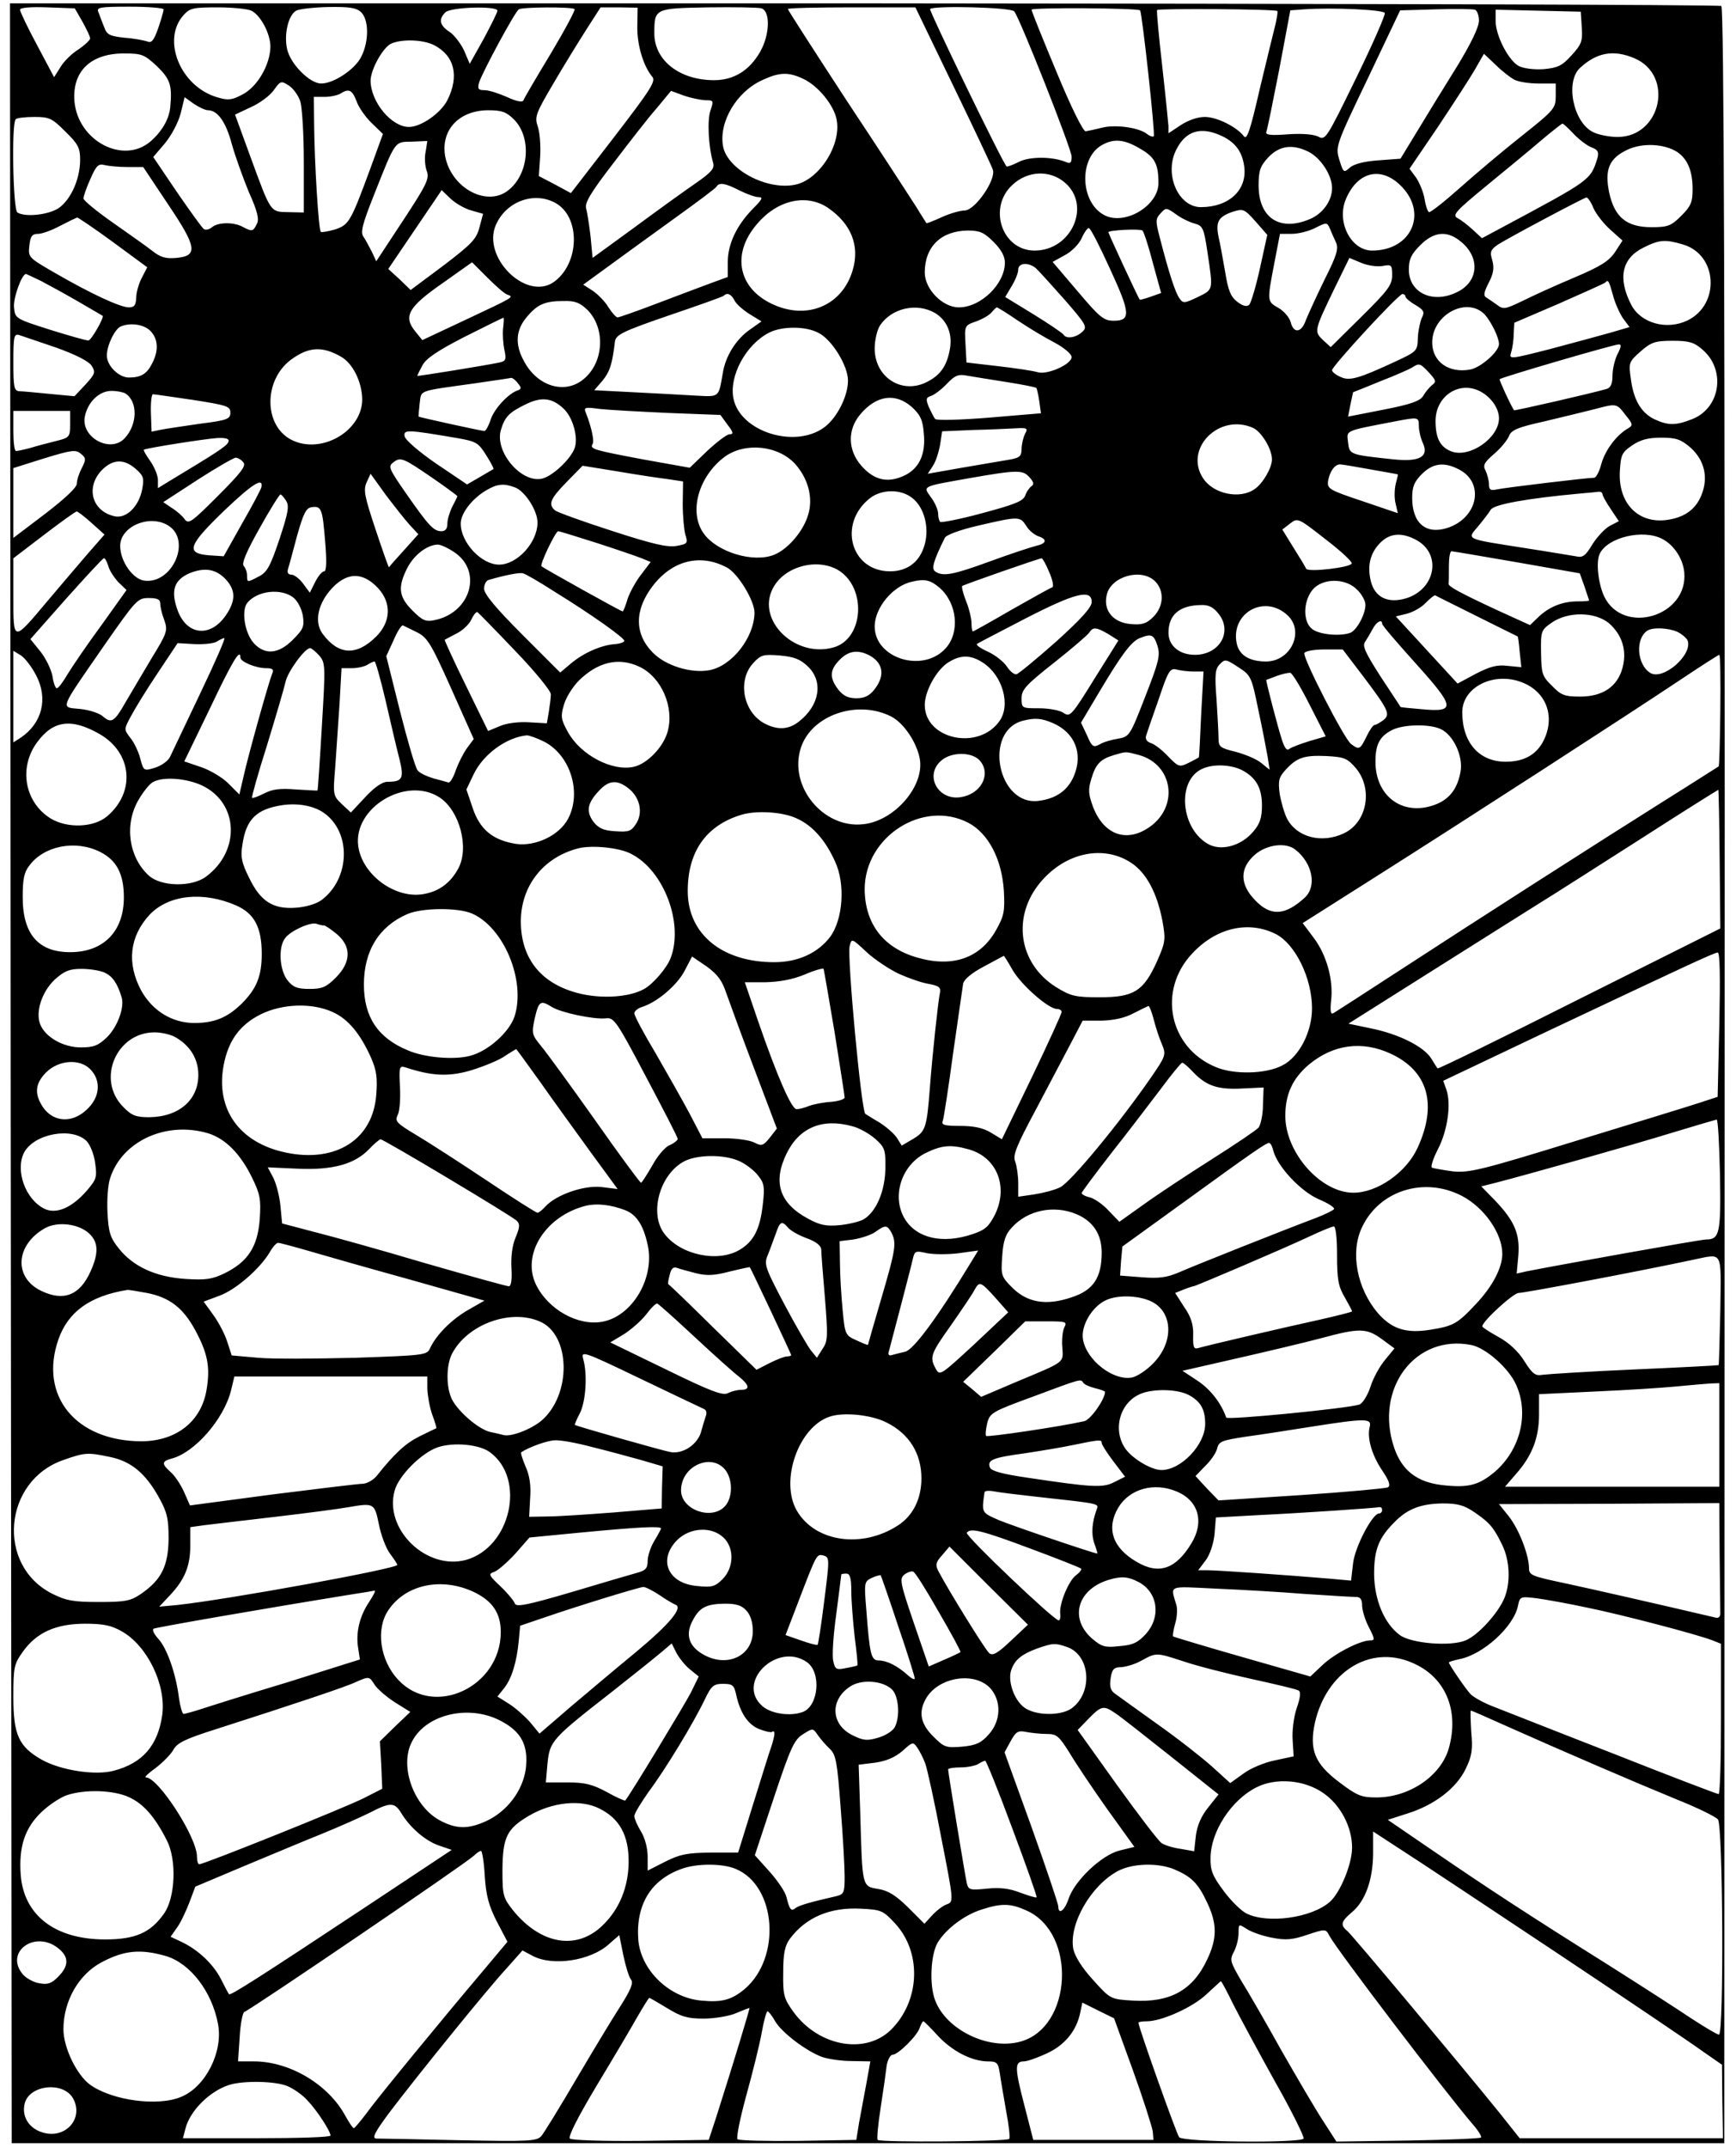 <?xml version="1.0" standalone="no"?>
<!DOCTYPE svg PUBLIC "-//W3C//DTD SVG 20010904//EN"
 "http://www.w3.org/TR/2001/REC-SVG-20010904/DTD/svg10.dtd">
<svg version="1.0" xmlns="http://www.w3.org/2000/svg"
 width="520pt" height="643pt" viewBox="0 0 520 643"
 preserveAspectRatio="xMidYMid meet">
<g transform="translate(0,643) scale(0.1,-0.1)"
fill="#000000" stroke="none">
<path d="M32 3218 l3 -3203 2565 0 2565 0 1 3195 c1 2307 -2 3197 -10 3202 -6
4 -1162 7 -2568 8 l-2558 0 2 -3202z m215 3147 c12 -22 23 -44 23 -50 0 -5
-16 -20 -35 -33 -20 -12 -44 -36 -54 -53 l-19 -30 -51 96 c-28 52 -51 100 -51
106 0 6 31 9 82 7 l82 -3 23 -40z m243 37 c0 -5 -7 -30 -16 -56 -13 -37 -20
-46 -33 -40 -9 3 -39 9 -68 11 -45 5 -53 9 -61 32 -6 14 -13 34 -17 44 -7 15
2 17 94 17 56 0 101 -4 101 -8z m263 -4 c28 -14 57 -69 57 -108 -1 -54 -39
-120 -84 -143 -32 -17 -43 -18 -76 -8 -111 33 -167 174 -99 247 18 20 30 22
102 22 45 0 90 -5 100 -10z m328 -4 c24 -22 25 -87 1 -134 -18 -37 -82 -80
-120 -80 -34 0 -92 58 -102 103 -10 45 4 102 27 115 9 5 52 10 96 11 62 1 84
-2 98 -15z m409 4 c0 -5 -19 -43 -41 -84 l-42 -75 -17 40 c-10 21 -30 47 -44
56 -29 19 -33 37 -12 58 16 16 156 20 156 5z m231 5 c4 -1 -28 -61 -71 -133
-43 -71 -80 -134 -82 -140 -2 -7 -20 -4 -48 9 -25 11 -55 21 -68 21 -20 0 -22
4 -17 23 11 33 107 211 119 219 10 7 154 8 167 1z m188 -52 c-1 -55 18 -119
45 -151 11 -13 -5 -38 -115 -181 l-129 -167 -48 26 -48 25 4 58 c2 32 -1 72
-7 90 -10 29 -7 38 46 128 31 53 76 126 99 162 l43 67 55 0 56 -1 -1 -56z
m372 54 c27 -9 25 -79 -4 -130 -32 -56 -79 -85 -138 -85 -103 0 -179 59 -179
140 0 75 1 75 161 78 78 1 150 0 160 -3z m574 -231 c62 -128 116 -242 119
-252 10 -30 -53 -121 -84 -122 -14 0 -45 -9 -69 -20 -24 -11 -45 -19 -46 -18
-1 2 -15 23 -30 48 -16 25 -108 167 -207 316 -98 150 -178 274 -178 277 0 3
86 5 191 5 l191 0 113 -234z m183 222 c18 -23 172 -413 172 -435 0 -18 -4 -22
-17 -16 -41 17 -110 17 -142 0 -18 -9 -34 -15 -36 -13 -12 11 -233 467 -229
471 11 11 244 5 252 -7z m377 3 c6 -7 46 -371 41 -377 -3 -2 -11 0 -19 6 -23
20 -95 30 -135 20 -20 -5 -43 -10 -50 -11 -7 -1 -42 68 -87 177 -41 98 -75
182 -75 187 0 7 317 5 325 -2z m411 -2 c2 -2 -1 -19 -5 -38 -5 -19 -26 -106
-47 -193 -29 -127 -39 -156 -48 -144 -21 28 -81 58 -117 58 -22 0 -50 -10 -73
-25 l-36 -24 0 22 c-1 12 -9 94 -19 182 -10 88 -17 162 -15 165 2 5 355 3 360
-3z m322 -6 c2 -6 -37 -95 -87 -197 -87 -178 -91 -185 -112 -173 -14 7 -48 10
-91 7 -51 -4 -68 -2 -65 7 3 6 20 91 39 188 l33 176 40 3 c87 6 240 -1 243
-11z m282 -23 c0 -19 -24 -69 -67 -139 -38 -61 -91 -147 -118 -192 l-50 -82
-67 -5 c-42 -3 -73 -11 -85 -22 -18 -16 -19 -15 -31 23 -12 40 -12 42 85 244
l97 204 105 3 c58 2 112 1 119 -1 6 -2 12 -16 12 -33z m308 -20 c3 -42 -1 -51
-31 -84 -28 -31 -41 -37 -83 -41 -29 -2 -59 2 -74 9 -31 16 -70 91 -70 135 l0
34 128 -3 127 -3 3 -47z m-3438 -53 c62 -32 76 -93 40 -165 -20 -39 -79 -80
-115 -80 -52 0 -114 74 -115 138 0 34 38 102 63 112 34 14 95 11 127 -5z
m-830 -63 c40 -39 46 -57 40 -122 -3 -36 -25 -74 -60 -104 -82 -69 -217 3
-227 121 -7 89 48 143 148 143 54 0 61 -3 99 -38z m4067 -41 c12 -6 44 -11 72
-11 l51 0 0 -38 c0 -36 -5 -42 -102 -119 -57 -45 -141 -116 -187 -157 -46 -41
-87 -73 -91 -71 -4 3 -10 20 -13 40 -3 19 -15 48 -25 63 l-20 27 85 125 c46
69 96 146 111 172 l27 47 35 -33 c19 -19 45 -39 57 -45z m358 65 c121 -51 81
-236 -50 -236 -25 0 -59 7 -74 15 -59 30 -83 151 -38 192 50 46 100 55 162 29z
m-2489 -62 c45 -21 92 -79 100 -122 15 -76 -53 -181 -125 -195 -84 -17 -201
45 -215 114 -14 73 40 165 119 200 50 23 77 24 121 3z m-1507 -66 c6 -17 11
-99 11 -182 l0 -152 -46 1 c-55 1 -52 -3 -114 166 l-46 126 47 22 c27 12 58
35 69 51 20 28 22 29 45 14 13 -8 28 -29 34 -46z m169 -1 c6 -18 27 -48 46
-66 l33 -32 -39 -107 c-58 -157 -63 -165 -105 -179 -21 -6 -40 -9 -42 -7 -7 6
-19 209 -20 317 l-1 87 33 0 c17 0 39 5 47 10 25 16 35 11 48 -23z m1044 3
c26 0 26 -1 16 -31 -10 -29 -6 -108 8 -156 5 -17 -4 -28 -53 -62 -32 -22 -114
-81 -183 -132 l-125 -91 -6 64 c-4 34 -10 72 -13 83 -6 16 12 47 80 135 48 63
106 138 131 166 l43 52 38 -14 c20 -7 49 -13 64 -14z m-1489 -30 c29 0 54 -36
71 -100 10 -36 33 -100 51 -144 27 -60 32 -83 24 -97 -11 -22 -14 -23 -42 -8
-27 15 -74 14 -92 -1 -8 -7 -18 -9 -24 -6 -5 3 -41 53 -81 111 l-71 105 35 41
c19 23 40 62 47 89 l12 49 28 -20 c15 -10 34 -19 42 -19z m917 -28 c53 -54 45
-163 -18 -212 -65 -51 -173 9 -189 105 -12 77 43 135 130 135 40 0 54 -5 77
-28z m-1344 -36 c38 -37 44 -49 44 -84 0 -57 -27 -118 -63 -144 -30 -21 -101
-29 -125 -14 -13 8 -18 267 -5 279 3 4 29 7 56 7 45 0 53 -4 93 -44z m4518 -7
c16 -17 40 -35 53 -40 19 -7 23 -14 18 -32 -21 -67 -19 -65 -288 -209 l-58
-31 -27 25 c-15 14 -36 30 -46 35 -17 9 -6 21 89 99 60 49 134 110 164 136 31
26 58 47 61 48 3 0 18 -14 34 -31z m-1061 -3 c45 -19 68 -48 74 -95 9 -70 -46
-121 -130 -121 -69 0 -112 102 -72 175 27 52 70 66 128 41z m-2378 -50 c-4
-17 -2 -43 3 -57 9 -23 1 -40 -70 -148 l-81 -123 -13 28 c-8 16 -19 36 -25 45
-10 13 -4 37 31 125 66 166 61 159 114 160 l46 2 -5 -32z m2140 9 c44 -25 55
-46 55 -103 0 -68 -101 -128 -162 -96 -73 38 -77 171 -7 210 36 20 67 17 114
-11z m1609 -10 c31 -21 46 -57 46 -111 0 -39 -5 -51 -34 -80 -30 -30 -40 -34
-89 -34 -75 0 -111 30 -127 104 -14 69 0 102 55 128 45 21 110 18 149 -7z
m-1103 0 c36 -19 69 -70 69 -108 0 -38 -28 -77 -67 -93 -90 -38 -153 4 -153
101 0 45 5 58 29 84 33 35 73 41 122 16z m-3539 -45 l47 0 74 -111 c87 -129
91 -155 25 -161 -32 -3 -48 2 -73 22 -18 14 -72 52 -119 85 -47 33 -86 65 -86
71 0 6 9 33 21 59 17 39 24 46 42 41 12 -3 43 -6 69 -6z m2807 -46 c81 -68 21
-204 -90 -204 -98 0 -141 129 -66 197 45 42 111 45 156 7z m1004 -7 c86 -81
37 -197 -83 -197 -63 0 -107 85 -79 153 34 82 103 100 162 44z m-1978 -17 c22
-11 47 -20 57 -20 15 0 11 -7 -17 -35 -48 -49 -75 -105 -75 -159 l0 -45 -52
-19 c-29 -11 -102 -38 -162 -61 -60 -23 -112 -41 -116 -41 -5 0 -17 14 -28 31
-10 17 -32 39 -47 49 l-28 18 81 59 c44 32 132 96 196 142 64 46 119 87 122
92 8 14 26 11 69 -11z m-803 -60 l35 -10 -11 -41 c-9 -35 -24 -50 -108 -114
l-98 -73 -33 32 -34 31 80 118 80 118 27 -26 c15 -14 43 -30 62 -35z m249 24
c80 -41 76 -186 -5 -240 -83 -53 -212 77 -171 172 30 70 112 101 176 68z
m3112 -17 c8 -18 31 -47 51 -65 l36 -32 -22 -34 c-19 -28 -43 -43 -123 -77
-55 -23 -125 -55 -155 -70 -50 -24 -57 -26 -75 -12 -11 8 -26 18 -32 22 -10 5
-9 15 6 44 15 29 17 45 11 68 -8 25 -5 32 17 47 31 20 255 139 265 141 4 0 14
-14 21 -32z m-2293 1 c70 -48 96 -114 74 -187 -30 -102 -130 -148 -232 -105
-110 46 -134 152 -54 244 61 72 148 91 212 48z m1098 -47 c25 -7 28 -13 39
-87 17 -114 18 -110 -29 -133 -40 -19 -44 -20 -55 -4 -12 16 -31 73 -59 182
-13 49 -13 56 2 72 16 18 18 18 46 -2 16 -12 41 -24 56 -28z m196 -134 c-12
-55 -27 -104 -32 -109 -7 -7 -19 -4 -35 8 -20 15 -28 33 -37 89 -7 39 -15 86
-20 106 -9 45 -1 60 42 75 32 10 35 9 69 -29 l35 -40 -22 -100z m-3435 78
l102 -75 -16 -31 c-9 -17 -17 -44 -17 -60 -1 -23 -6 -29 -22 -29 -26 0 -116
42 -223 104 -78 45 -79 46 -75 81 3 28 8 35 26 35 12 0 42 11 66 24 25 13 48
24 51 25 3 0 52 -33 108 -74z m3663 -1 c8 -18 2 -39 -34 -110 -24 -49 -49
-104 -56 -121 -13 -39 -37 -43 -46 -7 -4 14 -20 33 -36 42 -35 20 -35 19 -13
134 l17 88 35 0 c20 0 52 8 71 18 34 17 35 17 44 -3 4 -11 13 -30 18 -41z
m-677 -79 c61 -132 63 -155 11 -155 -30 0 -42 10 -108 88 l-75 88 36 20 c20
10 43 33 51 51 8 18 18 32 22 30 5 -1 33 -56 63 -122z m128 19 l25 -91 -31
-11 c-17 -6 -32 -10 -33 -9 -4 4 -94 198 -94 202 0 6 94 11 102 5 4 -3 18 -46
31 -96z m-477 62 c23 -23 34 -43 34 -62 0 -64 -72 -134 -138 -134 -49 0 -102
55 -102 104 0 78 49 125 129 126 36 0 49 -6 77 -34z m1402 -1 c57 -48 50 -120
-15 -150 -72 -35 -143 -1 -143 68 0 31 7 46 34 73 42 42 82 45 124 9z m664 -7
c103 -31 111 -179 13 -227 -62 -30 -140 -9 -169 47 -41 80 -28 139 37 171 48
24 65 25 119 9z m-900 -64 c26 5 28 3 28 -28 0 -29 -13 -46 -92 -124 l-92 -91
-23 21 c-27 26 -27 28 34 154 l45 92 36 -15 c19 -8 48 -12 64 -9z m-2622 -86
c20 -7 22 -6 -125 -75 l-130 -61 -21 26 c-37 45 -21 73 81 144 l89 63 46 -46
c25 -25 52 -49 60 -51z m1582 80 c8 -7 47 -50 86 -94 67 -77 70 -83 53 -98
-19 -17 -47 -21 -55 -8 -3 5 -43 32 -90 61 l-85 52 19 32 c11 18 20 40 20 50
0 20 29 23 52 5z m-2979 -39 c23 -12 74 -40 112 -62 39 -23 71 -41 72 -42 7
-3 -34 -74 -42 -74 -5 -1 -57 14 -115 32 -104 33 -105 34 -108 67 -3 27 23
100 36 100 1 0 22 -10 45 -21z m4708 -41 c6 -24 20 -55 30 -70 l20 -27 -58
-17 c-32 -9 -113 -31 -181 -49 -118 -30 -122 -31 -116 -11 4 12 8 37 8 56 l2
34 133 57 c73 32 135 60 139 63 9 10 11 7 23 -36z m-2631 -17 c5 -11 26 -29
45 -41 l36 -22 -34 -24 c-41 -28 -74 -79 -82 -131 -13 -74 -9 -71 -83 -67 -37
2 -120 7 -185 10 l-117 6 25 29 c22 27 29 50 37 117 3 20 22 30 162 78 88 30
162 56 164 59 10 10 22 5 32 -14z m2010 11 c0 -4 14 -16 30 -25 25 -15 28 -21
19 -38 -5 -11 -11 -38 -12 -60 -1 -40 -3 -41 -67 -71 -112 -52 -138 -59 -165
-46 -14 6 -25 15 -25 20 0 12 199 228 211 228 5 0 9 -4 9 -8z m-2450 -40 c54
-55 49 -156 -11 -206 -56 -48 -140 -23 -180 54 -27 49 -24 92 8 130 32 39 55
49 111 49 35 1 49 -5 72 -27z m1041 -9 c36 -22 53 -63 44 -109 -9 -51 -30 -79
-72 -99 -74 -35 -153 17 -153 102 0 24 7 55 16 69 35 52 110 69 165 37z m247
-22 c31 -21 81 -51 110 -66 30 -16 52 -35 52 -44 -1 -22 -74 -54 -102 -45 -13
4 -66 12 -118 18 l-95 11 -3 55 c-3 55 -3 56 32 68 19 7 40 19 46 27 7 8 14
15 16 15 2 0 30 -17 62 -39z m1400 17 c19 -22 42 -68 42 -88 0 -22 -54 -70
-86 -76 -64 -12 -114 23 -114 81 0 84 105 139 158 83z m-2941 -40 c-2 -18 0
-48 4 -66 6 -28 4 -33 -15 -37 -37 -8 -246 -42 -246 -40 0 2 7 16 15 31 11 21
45 44 127 86 62 31 114 57 116 57 2 1 1 -14 -1 -31z m-1057 -8 c24 -24 26 -60
5 -99 -15 -30 -33 -41 -69 -41 -30 0 -66 35 -66 66 0 30 24 80 42 87 29 12 69
6 88 -13z m2001 -6 c41 -20 89 -99 89 -143 0 -47 -33 -112 -71 -140 -88 -65
-252 -13 -272 86 -14 68 38 163 108 198 39 19 108 19 146 -1z m-2284 -44 c59
-21 98 -41 107 -54 13 -20 11 -25 -18 -57 l-33 -35 -74 7 c-41 4 -82 8 -91 8
-16 1 -18 12 -18 87 0 78 2 86 18 81 9 -3 59 -20 109 -37z m4932 -6 c71 -60
55 -174 -29 -208 -50 -20 -73 -20 -114 -1 -40 19 -63 58 -71 121 -7 48 -6 51
29 82 32 28 44 32 96 32 48 0 64 -4 89 -26z m-254 -14 c-8 -16 -15 -45 -15
-64 0 -24 -5 -36 -17 -40 -40 -12 -276 -66 -278 -64 -11 17 -45 91 -43 93 6 6
338 103 356 104 9 1 9 -6 -3 -29z m-3823 -8 c35 -20 62 -75 63 -127 0 -96
-124 -167 -213 -121 -82 43 -83 177 -1 239 53 39 94 42 151 9z m3259 -48 c21
-23 22 -27 8 -37 -8 -7 -20 -21 -26 -32 -9 -15 -36 -25 -118 -41 l-107 -21 7
36 c4 20 8 36 8 37 1 0 38 15 82 33 44 17 87 36 95 41 21 14 24 13 51 -16z
m-1263 -28 c45 -7 84 -15 86 -17 2 -2 6 -20 9 -40 l5 -36 -155 -13 c-87 -7
-158 -9 -162 -4 -4 5 -12 21 -19 36 -9 23 -9 28 7 33 9 3 31 19 47 36 25 26
34 30 64 24 19 -3 72 -12 118 -19z m-1467 -3 c11 -13 11 -17 1 -21 -29 -9 -71
-55 -82 -87 -6 -19 -15 -35 -19 -35 -9 0 -195 41 -197 43 -1 1 1 19 3 39 6 42
-10 36 168 61 55 8 103 15 106 16 4 0 13 -6 20 -16z m2882 -24 c33 -17 57 -51
57 -81 0 -59 -88 -120 -143 -99 -33 13 -47 39 -47 91 0 74 70 121 133 89z
m-4057 -7 c37 -24 36 -92 -2 -133 -42 -47 -132 1 -120 64 9 44 43 77 80 77 17
0 36 -4 42 -8z m202 -19 c102 -16 112 -19 112 -38 0 -19 -9 -23 -89 -33 -49
-7 -102 -15 -118 -18 l-29 -6 -2 56 c-1 31 2 56 6 56 4 0 58 -8 120 -17z
m1110 -26 c28 -26 45 -87 33 -119 -13 -34 -68 -85 -99 -91 -62 -12 -140 81
-122 145 12 40 24 53 73 77 48 24 80 21 115 -12z m1043 5 c25 -23 33 -38 36
-78 7 -65 -15 -110 -64 -130 -47 -20 -86 -10 -123 32 -41 47 -42 108 -3 154
48 57 105 65 154 22z m2138 -24 c22 -27 23 -31 8 -40 -34 -19 -68 -64 -80
-105 -6 -24 -16 -43 -22 -43 -21 0 -271 -30 -292 -35 -18 -4 -23 -1 -23 15 0
12 -5 30 -10 41 -9 16 -5 24 26 51 20 17 40 42 44 53 7 18 26 26 107 44 54 13
121 29 148 36 68 18 67 18 94 -17z m-2868 6 l157 -6 21 -29 c18 -23 19 -29 6
-29 -8 0 -38 -23 -67 -50 l-52 -50 -140 25 c-148 28 -160 31 -151 46 6 8 -4
53 -20 93 -7 17 -4 18 41 12 27 -3 119 -8 205 -12z m-1791 -34 c0 -38 -2 -40
-42 -50 -24 -6 -59 -15 -78 -21 -19 -5 -38 -9 -42 -9 -5 0 -8 27 -8 60 l0 60
85 0 85 0 0 -40z m4040 -5 c0 -13 5 -36 12 -51 19 -41 -10 -57 -87 -49 -132
14 -133 14 -137 51 -4 37 -14 33 142 63 68 13 70 13 70 -14z m-496 -6 c25 -12
56 -63 56 -94 0 -25 -27 -72 -52 -89 -44 -31 -123 -15 -154 32 -59 89 48 197
150 151z m-684 -18 c-5 -11 -10 -31 -10 -45 0 -21 -6 -26 -32 -31 -18 -3 -82
-14 -141 -24 l-108 -19 15 23 c9 13 18 42 22 64 l6 40 92 4 c50 1 108 4 129 5
34 2 37 0 27 -17z m-1702 -12 c58 -10 65 -14 88 -51 14 -22 24 -41 22 -42 -2
-1 -20 -12 -41 -24 l-38 -22 -92 62 c-51 35 -93 71 -95 82 -4 21 9 20 156 -5z
m-684 -12 c-4 -12 -39 -34 -180 -119 l-31 -19 0 25 c0 13 -11 39 -23 56 -12
17 -21 32 -19 34 8 5 186 33 221 35 27 1 36 -3 32 -12z m4380 -17 c42 -38 54
-90 32 -143 -18 -44 -54 -68 -109 -74 -83 -8 -140 53 -135 146 3 50 6 57 37
78 25 17 48 23 87 23 45 0 59 -5 88 -30z m-2682 -49 c39 -44 54 -101 39 -151
-14 -49 -60 -103 -101 -120 -62 -26 -172 7 -212 63 -46 64 -16 171 63 230 61
44 160 34 211 -22z m-2137 -12 c-8 -15 -15 -36 -15 -47 0 -11 -35 -44 -95 -90
l-95 -72 0 104 0 105 92 29 c82 25 95 27 110 14 16 -13 16 -17 3 -43z m484 17
c9 -10 -7 -31 -76 -100 -79 -79 -88 -86 -100 -70 -7 10 -24 25 -39 34 l-25 17
103 67 c56 36 108 66 114 66 6 0 17 -6 23 -14z m567 -47 c41 -28 74 -53 74
-54 0 -2 -7 -16 -15 -31 -8 -16 -15 -39 -15 -51 0 -16 -6 -23 -18 -23 -23 0
-38 16 -107 115 -50 72 -53 79 -37 91 22 17 29 14 118 -47z m-890 28 c24 -21
26 -28 20 -61 -10 -53 -49 -90 -84 -81 -68 16 -86 88 -36 139 33 32 65 33 100
3z m1594 -31 l46 -7 -1 -67 c0 -37 4 -79 8 -93 8 -25 6 -27 -26 -33 -27 -5
-71 5 -194 45 -87 28 -164 56 -170 61 -22 18 -15 35 34 85 l48 49 105 -17 c58
-10 125 -20 150 -23z m2105 29 c44 -8 81 -14 82 -15 1 0 -2 -12 -6 -27 -4 -16
-5 -42 -1 -59 l7 -30 -106 36 c-99 33 -106 37 -103 60 5 29 20 50 36 50 6 0
47 -7 91 -15z m265 0 c78 -40 57 -145 -34 -175 -65 -21 -106 14 -106 90 0 33
6 48 29 71 33 33 67 37 111 14z m-1286 -24 c12 -13 14 -21 6 -26 -6 -4 -15
-16 -19 -28 -6 -17 -32 -27 -129 -53 -66 -18 -123 -29 -126 -26 -3 3 -6 14 -6
25 0 10 -9 32 -21 48 -25 35 -30 32 116 58 143 25 159 25 179 2z m-1856 -143
l25 -27 -43 -48 c-24 -26 -44 -49 -45 -51 -1 -1 -19 50 -40 113 -33 99 -37
118 -27 141 l12 26 46 -64 c26 -34 58 -75 72 -90z m-445 114 c-1 -6 -27 -55
-58 -109 l-55 -98 -45 3 c-70 6 -61 30 47 134 83 79 117 101 111 70z m760 -1
c30 -12 67 -69 67 -105 0 -60 -61 -126 -115 -126 -53 0 -115 66 -115 123 0 30
33 73 74 98 35 21 54 23 89 10z m1190 -32 c35 -27 51 -87 37 -138 -14 -52 -51
-81 -104 -81 -118 0 -157 143 -60 219 35 27 93 28 127 0z m2067 12 c0 -4 11
-25 25 -45 l24 -36 -27 -14 c-15 -8 -38 -33 -52 -55 -21 -35 -29 -41 -50 -36
-14 2 -83 14 -155 25 -179 28 -171 25 -138 64 15 18 33 41 38 50 9 16 106 34
270 49 22 2 46 4 53 5 6 1 12 -2 12 -7z m-3943 -20 c10 -16 6 -36 -20 -115
-27 -80 -37 -99 -61 -111 -36 -19 -36 -19 -36 3 0 10 -5 23 -10 28 -7 7 8 43
47 112 31 56 60 102 63 102 3 0 11 -9 17 -19z m117 -123 c5 -58 4 -88 -3 -88
-6 0 -18 -14 -27 -32 l-16 -32 -20 27 c-11 15 -27 27 -35 27 -10 0 -14 6 -10
18 3 9 15 54 27 99 19 67 27 83 44 85 29 4 32 -5 40 -104z m-700 57 l39 -35
-49 -56 c-27 -31 -81 -95 -121 -142 -105 -125 -103 -125 -103 12 l0 115 93 71
c50 38 94 70 97 69 3 0 23 -15 44 -34z m2800 -9 c8 -14 25 -27 36 -31 28 -9
25 -22 -7 -29 -16 -4 -77 -24 -137 -46 -112 -41 -141 -46 -164 -31 -13 8 -7
30 28 101 4 9 45 24 101 37 121 28 124 28 143 -1z m904 -46 c39 -30 71 -60 71
-66 1 -12 -132 -28 -137 -16 -1 4 -18 32 -37 62 l-34 55 22 17 c25 19 23 20
115 -52z m-3471 45 c66 -46 8 -173 -74 -163 -35 4 -73 58 -73 104 0 60 92 97
147 59z m1280 -50 c59 -19 120 -40 135 -46 l27 -11 -28 -37 c-16 -20 -34 -53
-41 -73 -6 -21 -13 -38 -15 -38 -5 0 -238 130 -243 135 -6 5 42 105 50 105 4
0 55 -16 115 -35z m2453 10 c80 -41 61 -149 -29 -176 -54 -16 -93 3 -105 52
-11 46 -2 84 29 115 28 28 63 31 105 9z m739 2 c35 -18 62 -59 66 -100 12
-132 -183 -190 -240 -72 -18 39 -25 104 -13 128 24 49 130 74 187 44z m-3618
-40 c85 -57 49 -181 -59 -203 -27 -6 -37 -1 -67 29 -41 41 -44 70 -15 127 20
39 59 69 91 70 9 0 31 -10 50 -23z m3183 -30 l188 -33 14 -39 c7 -22 14 -41
14 -42 0 -2 -15 -3 -34 -3 -46 0 -85 -16 -117 -46 l-26 -25 -99 45 c-116 54
-146 71 -145 79 1 4 1 27 1 52 0 25 3 45 8 45 4 0 92 -15 196 -33z m-4220 -10
c3 -13 17 -35 30 -49 l25 -24 -75 -105 c-42 -57 -87 -123 -101 -146 -14 -24
-28 -43 -33 -43 -4 0 -10 16 -13 37 -4 20 -20 53 -36 73 l-30 37 107 121 c59
66 110 121 113 121 4 1 9 -10 13 -22z m1854 -6 c33 -18 82 -99 82 -135 -1 -74
-67 -159 -135 -172 -55 -10 -131 13 -170 53 -55 56 -55 127 0 199 59 77 143
98 223 55z m965 -14 c10 -23 14 -43 9 -45 -5 -1 -60 -32 -122 -67 -62 -36
-114 -65 -116 -65 -2 0 -4 11 -4 25 0 13 -7 43 -16 65 -9 23 -14 43 -12 46 5
4 225 81 238 83 3 0 13 -18 23 -42z m-633 7 c87 -52 78 -207 -14 -232 -115
-32 -231 82 -181 177 33 65 131 92 195 55z m-1832 -30 c28 -32 28 -62 -1 -105
-47 -69 -119 -61 -146 17 -20 57 -9 88 36 108 47 19 81 13 111 -20z m983 -35
c109 -67 209 -138 209 -147 0 -4 -13 -9 -29 -10 -40 -3 -93 -26 -131 -58 l-32
-27 -114 114 c-79 79 -114 121 -114 137 0 12 6 24 13 26 51 15 94 23 103 20 7
-1 50 -26 95 -55z m-528 10 c40 -44 38 -100 -6 -144 -59 -59 -113 -56 -160 7
-25 33 -17 84 20 129 48 57 98 60 146 8z m2327 21 c28 -28 26 -75 -5 -106 -20
-20 -33 -25 -67 -22 -53 4 -84 40 -73 87 12 56 104 82 145 41z m-646 -19 c53
-46 62 -133 19 -181 -68 -76 -213 -31 -213 65 0 56 55 122 112 134 38 9 55 5
82 -18z m1251 -6 c14 -13 25 -34 25 -45 0 -29 -26 -76 -45 -84 -30 -11 -90 -6
-113 10 -29 20 -30 81 -1 118 29 36 99 37 134 1z m-3187 -23 c13 -10 25 -33
29 -54 5 -33 2 -41 -30 -73 -43 -43 -83 -46 -116 -11 -28 30 -39 99 -20 122
30 36 100 44 137 16z m2392 -14 c0 -16 -32 -51 -106 -118 -59 -52 -112 -96
-119 -98 -7 -2 -20 9 -29 23 -10 15 -36 35 -58 45 -22 10 -36 20 -31 23 4 3
70 37 145 76 148 76 198 89 198 49z m1155 -43 c66 -33 121 -60 121 -60 1 0 4
-21 6 -46 l5 -46 -41 4 c-32 4 -53 -2 -96 -24 l-54 -29 -93 101 -92 100 33 8
c19 5 44 19 57 33 13 13 25 23 28 22 3 -2 60 -30 126 -63z m-3945 38 c0 -9 5
-31 12 -49 11 -31 9 -38 -39 -116 -27 -46 -62 -104 -77 -130 -33 -58 -42 -64
-67 -43 -10 10 -41 20 -69 23 -60 6 -65 -8 72 190 95 136 100 142 133 142 26
0 35 -4 35 -17z m3170 -30 c43 -54 3 -123 -71 -123 -46 0 -79 27 -79 66 0 54
33 82 97 83 23 1 37 -6 53 -26z m207 -5 c51 -48 10 -137 -64 -138 -51 0 -82
19 -89 56 -17 91 85 146 153 82z m-2314 -106 c59 -61 107 -120 107 -130 0 -9
-3 -33 -6 -52 l-6 -35 -52 3 c-31 2 -67 -2 -88 -11 l-36 -15 -66 135 c-37 75
-65 137 -64 138 2 1 18 10 36 19 18 9 38 28 44 42 6 13 14 23 18 22 3 -2 54
-54 113 -116z m3276 83 c40 -35 55 -82 41 -134 -15 -56 -59 -86 -127 -86 -46
0 -57 4 -84 32 -30 29 -32 37 -33 99 -1 66 0 68 33 91 49 33 128 32 170 -2z
m-679 -2 c0 -5 45 -57 99 -117 120 -133 122 -148 22 -139 -36 3 -66 6 -66 7 0
1 -27 41 -59 90 -47 73 -56 93 -47 105 6 9 16 26 23 39 11 21 28 30 28 15z
m-2890 -26 c31 -16 42 -35 102 -169 l67 -150 -20 -27 c-11 -15 -26 -45 -34
-67 -7 -21 -17 -38 -22 -36 -4 1 -24 7 -44 12 -20 6 -42 16 -48 24 -7 8 -30
88 -53 178 l-41 164 22 48 c11 26 24 46 28 44 5 -2 24 -12 43 -21z m2070 -5
l30 -19 -72 -115 c-68 -110 -73 -115 -92 -102 -11 8 -44 14 -73 14 -52 0 -53
0 -53 30 0 26 13 40 98 107 53 42 101 83 105 90 11 17 21 16 57 -5z m1704 7
c14 -7 27 -18 31 -26 16 -43 -74 -121 -112 -97 -40 25 -45 102 -9 126 16 11
62 9 90 -3z m-1557 -42 c9 -29 4 -48 -37 -153 -45 -116 -47 -119 -81 -125 -19
-3 -44 -10 -55 -17 -19 -10 -23 -8 -38 27 l-18 38 53 89 c66 111 97 154 123
164 35 14 42 11 53 -23z m-2868 -144 c-44 -93 -85 -178 -90 -189 -6 -12 -26
-26 -45 -32 -33 -10 -34 -10 -44 28 -5 20 -19 49 -30 62 -19 25 -19 25 2 64
11 21 47 80 80 129 l60 90 51 -3 c29 -1 59 2 67 8 8 5 18 10 22 10 4 0 -29
-75 -73 -167z m357 115 c19 -22 19 -30 8 -213 -6 -104 -12 -191 -13 -191 0 -1
-29 1 -64 3 -48 4 -71 1 -96 -12 -18 -9 -34 -15 -36 -13 -2 2 18 73 45 158 26
85 51 170 55 188 6 31 58 102 74 102 4 0 16 -10 27 -22z m3124 -58 c80 -106
86 -118 63 -136 -10 -7 -21 -14 -26 -14 -4 0 -15 -16 -24 -35 -19 -39 -22 -40
-46 -22 -20 14 -145 258 -140 272 2 6 28 11 59 11 l56 0 58 -76z m-3972 -1
c37 -70 18 -144 -46 -187 l-22 -14 0 137 0 137 23 -14 c12 -8 32 -34 45 -59z
m2495 60 c43 -23 49 -61 16 -103 -15 -19 -30 -26 -54 -26 -24 0 -39 7 -54 26
-27 35 -26 59 4 89 26 27 54 31 88 14z m-1883 -7 c0 -13 47 -32 77 -32 20 0
24 -4 18 -17 -12 -31 -72 -246 -85 -305 l-13 -56 -33 33 c-18 18 -55 40 -82
49 l-50 17 77 159 c67 141 91 181 91 152z m1700 -27 c47 -45 35 -116 -26 -164
-31 -25 -64 -27 -103 -7 -65 34 -83 129 -35 181 23 25 30 27 80 23 43 -4 61
-11 84 -33z m525 11 c58 -38 83 -126 49 -174 -63 -90 -224 -55 -224 48 0 40
33 101 67 125 39 26 70 26 108 1z m2208 -142 c-1 -91 -3 -167 -5 -168 -2 -1
-75 -48 -163 -103 -191 -120 -557 -354 -801 -513 -97 -63 -182 -118 -189 -122
-9 -6 -11 3 -8 36 8 63 -14 139 -52 189 l-33 44 221 140 c267 169 748 480 907
586 63 42 117 77 120 77 3 0 4 -75 3 -166z m-1384 2 c12 -55 24 -119 28 -141
l6 -39 -26 21 c-15 12 -50 26 -77 33 -45 11 -50 15 -50 39 0 16 -3 68 -6 117
-6 76 -4 92 10 106 15 16 19 15 55 -9 38 -24 40 -29 60 -127z m-2614 27 c15
-65 33 -143 41 -173 15 -60 10 -70 -35 -70 -16 0 -39 -16 -67 -46 l-43 -46
-27 25 c-26 25 -27 27 -20 109 3 45 9 131 13 191 l6 107 31 0 c17 0 38 5 46
10 8 5 18 10 22 10 3 0 18 -53 33 -117z m761 101 c65 -31 104 -120 84 -193
-12 -46 -61 -97 -101 -106 -65 -15 -160 35 -198 104 -21 38 -22 47 -12 81 6
22 26 53 43 71 58 58 121 73 184 43z m1659 -14 l30 0 -7 -127 c-3 -71 -6 -129
-7 -130 -1 -1 -14 -8 -30 -16 -28 -14 -31 -13 -62 19 -18 19 -41 37 -52 40
-12 4 -17 12 -14 22 3 10 20 59 38 110 28 84 34 93 53 88 11 -3 35 -6 51 -6z
m348 -100 l48 -94 -48 -14 c-26 -8 -53 -18 -60 -23 -8 -7 -14 0 -22 23 -14 42
-50 182 -48 183 1 0 16 6 32 12 17 6 35 10 40 9 6 -1 32 -44 58 -96z m640 66
c69 -29 95 -100 62 -170 -21 -44 -59 -66 -115 -66 -80 0 -130 58 -130 148 0
77 98 124 183 88z m-1893 -101 c37 -19 76 -77 85 -126 15 -81 -75 -186 -169
-196 -120 -14 -225 114 -187 229 32 98 170 145 271 93z m483 -19 c66 -28 92
-91 64 -158 -18 -43 -52 -68 -105 -75 -124 -17 -168 210 -47 240 36 9 55 7 88
-7z m-2855 -33 c98 -56 109 -174 22 -247 -40 -33 -118 -36 -168 -6 -78 48 -97
152 -41 228 48 66 103 73 187 25z m4017 15 c38 -17 68 -81 60 -127 -9 -50 -31
-80 -70 -97 -98 -41 -185 19 -185 126 0 51 12 75 48 94 33 18 112 20 147 4z
m-2685 -38 c78 -40 113 -151 72 -230 -26 -50 -97 -84 -156 -76 -69 11 -108 42
-130 107 l-19 56 22 46 c29 60 98 110 159 116 7 0 30 -8 52 -19z m1307 -59
c32 -41 0 -98 -59 -107 -68 -11 -110 65 -59 109 31 28 96 27 118 -2z m475 19
c103 -29 120 -156 29 -217 -68 -46 -135 -21 -167 62 -14 38 -15 52 -5 84 13
44 27 59 68 71 38 11 33 11 75 0z m650 -40 c51 -62 33 -161 -36 -194 -67 -32
-142 -12 -171 44 -8 16 -18 50 -22 75 -5 39 -2 49 18 71 34 37 56 44 123 41
54 -3 62 -7 88 -37z m-342 -5 c42 -22 60 -53 60 -106 0 -36 -6 -55 -26 -78
-34 -41 -91 -58 -130 -40 -88 43 -102 196 -20 229 33 14 84 11 116 -5z m-3115
-46 c110 -52 116 -196 12 -273 -43 -32 -136 -30 -172 4 -60 55 -73 153 -30
226 14 24 33 48 43 53 29 17 100 12 147 -10z m1278 -9 c34 -27 44 -73 22 -106
-14 -22 -22 -25 -62 -22 -36 2 -50 9 -66 29 -22 31 -18 55 18 93 29 31 54 33
88 6z m-566 -27 c60 -40 89 -150 56 -212 -24 -45 -60 -71 -110 -78 -84 -11
-179 61 -190 145 -15 115 144 210 244 145z m3834 -185 l2 -207 -422 -211
c-232 -117 -423 -210 -425 -208 -1 1 -10 15 -19 30 -23 36 -97 73 -181 90
l-67 14 268 169 c147 93 288 181 313 197 25 15 153 97 285 181 132 85 241 153
242 153 1 -1 3 -94 4 -208z m-4181 139 c83 -58 79 -197 -7 -261 -16 -12 -48
-21 -77 -23 -68 -5 -106 19 -140 90 -22 44 -26 62 -20 98 11 77 42 107 119
119 48 7 95 -2 125 -23z m1415 -16 c48 -21 87 -65 116 -129 32 -68 24 -175
-15 -227 -37 -48 -96 -75 -167 -75 -156 0 -259 84 -259 213 0 118 55 196 160
228 45 14 124 9 165 -10z m516 -14 c60 -32 100 -109 106 -204 3 -60 1 -74 -24
-118 -47 -83 -130 -112 -236 -81 -101 29 -156 101 -157 204 0 158 175 270 311
199z m-2601 -87 c50 -25 71 -67 71 -136 0 -102 -61 -164 -161 -164 -96 0 -143
55 -142 168 0 48 4 71 19 90 44 61 140 79 213 42z m1591 -6 c98 -50 157 -208
118 -311 -11 -30 -53 -79 -81 -94 -43 -23 -119 -29 -187 -14 -117 27 -180 102
-181 216 0 107 67 193 173 220 41 10 123 2 158 -17z m1989 13 c52 -41 65 -110
28 -144 -59 -54 -102 -56 -148 -8 -47 48 -47 96 -2 136 35 31 93 39 122 16z
m-491 -40 c45 -30 77 -90 93 -174 10 -56 9 -63 -17 -122 -40 -88 -69 -106
-171 -106 -72 0 -86 3 -130 30 -114 71 -134 213 -46 316 75 88 188 111 271 56z
m-2682 -127 c55 -24 77 -66 77 -145 0 -66 -15 -104 -60 -149 -43 -42 -82 -58
-142 -58 -66 0 -125 36 -159 97 -44 82 -35 162 25 227 57 60 160 71 259 28z
m706 -24 c96 -41 163 -202 128 -309 -16 -47 -79 -103 -132 -117 -48 -13 -136
-6 -187 16 -90 37 -132 100 -132 197 0 101 45 174 130 211 44 19 150 20 193 2z
m-443 -36 c5 0 22 -12 39 -26 44 -37 43 -84 -3 -130 -29 -29 -41 -34 -79 -34
-37 0 -49 5 -66 26 -24 31 -28 99 -7 126 16 22 76 49 94 43 8 -3 17 -5 22 -5z
m2852 -26 c58 -30 108 -132 108 -222 0 -71 -39 -146 -89 -171 -49 -26 -145
-28 -199 -5 -141 58 -176 231 -69 342 72 76 168 97 249 56z m-1129 -119 c29
-13 69 -27 89 -30 32 -6 37 -11 33 -29 -5 -25 -22 -179 -30 -286 -9 -116 -13
-127 -50 -149 l-34 -20 -15 24 c-8 12 -32 33 -53 46 -21 12 -39 24 -41 25 -12
8 -55 471 -47 502 6 24 6 24 51 -18 25 -23 69 -52 97 -65z m2457 -152 l-5
-216 -55 -18 c-30 -10 -197 -61 -370 -114 -285 -88 -320 -96 -369 -91 -29 4
-57 9 -62 11 -4 3 4 28 18 55 29 56 40 134 26 177 l-10 28 301 143 c407 192
509 240 521 241 7 1 8 -74 5 -216z m-2974 93 c10 -28 47 -130 84 -227 l67
-177 -21 -27 c-20 -25 -25 -26 -46 -15 -13 7 -54 13 -90 13 l-66 0 -39 75
c-22 41 -68 122 -102 181 -35 58 -63 111 -63 118 0 6 10 15 23 19 45 14 104
64 127 107 l23 44 44 -30 c33 -24 46 -42 59 -81z m858 69 c27 -45 107 -115
132 -115 8 0 14 -4 14 -9 0 -5 -40 -93 -89 -195 l-90 -186 -33 20 c-23 14 -51
20 -92 20 -48 0 -57 3 -52 15 3 8 17 99 31 203 15 103 28 196 30 208 3 13 26
32 62 51 32 17 59 32 60 32 0 1 13 -19 27 -44z m-534 -185 c16 -102 30 -189
30 -195 0 -5 -18 -11 -40 -13 -22 -1 -52 -7 -66 -12 -14 -6 -31 -10 -38 -10
-15 0 -58 98 -115 263 l-40 117 62 0 c41 1 81 8 117 23 30 13 56 20 57 17 1
-3 16 -88 33 -190z m-2187 179 c24 -11 38 -31 51 -73 10 -30 -12 -90 -44 -121
-26 -25 -40 -30 -78 -30 -53 0 -107 31 -122 70 -14 38 6 97 44 133 29 26 44
32 80 32 25 0 56 -5 69 -11z m1340 -103 c27 -17 126 -38 162 -34 24 3 32 -8
120 -175 52 -98 95 -181 95 -186 0 -4 -11 -13 -25 -19 -14 -6 -37 -34 -52 -62
-16 -27 -30 -50 -33 -50 -3 0 -65 84 -138 188 -73 103 -146 203 -162 222 -27
33 -28 37 -18 83 12 51 17 54 51 33z m-657 -15 c47 -21 83 -65 115 -136 17
-39 20 -61 16 -112 -10 -134 -121 -204 -270 -173 -140 29 -212 130 -187 262
14 74 49 121 111 152 65 32 153 35 215 7z m2460 -23 c6 -24 17 -57 25 -75 12
-30 11 -34 -34 -99 -94 -136 -241 -314 -272 -328 -16 -8 -51 -17 -77 -21 l-48
-7 0 40 c0 22 -4 51 -9 65 -8 19 3 46 63 158 39 74 86 163 105 199 l34 65 56
0 c37 1 70 8 96 22 22 11 42 21 45 22 3 0 10 -18 16 -41z m-2928 -54 c42 -25
65 -63 66 -108 2 -77 -57 -129 -147 -130 -40 0 -53 5 -78 31 -81 81 -21 223
94 223 22 0 51 -7 65 -16z m3638 -48 c112 -52 140 -152 80 -282 -34 -74 -121
-134 -192 -134 -98 0 -204 120 -204 230 0 65 22 112 70 153 73 61 160 73 246
33z m-2549 -83 c38 -54 106 -148 151 -210 l82 -112 -48 6 c-53 6 -136 -23
-168 -58 -9 -10 -20 -19 -24 -19 -4 0 -72 43 -151 96 -78 52 -174 114 -211
136 -60 36 -66 42 -57 60 6 11 9 49 7 84 -3 61 -2 65 17 59 76 -25 125 -28
188 -11 35 10 81 28 103 41 21 14 40 25 40 25 1 0 33 -44 71 -97z m-1347 37
c34 -34 30 -85 -11 -122 -47 -44 -108 -36 -137 19 -19 35 -14 63 17 94 37 36
99 41 131 9z m3304 -9 c40 -42 75 -53 148 -49 l63 3 -2 -53 c0 -29 -7 -59 -13
-67 -7 -8 -71 -51 -142 -96 -71 -45 -162 -105 -202 -134 l-73 -52 -32 33 c-17
19 -42 36 -56 40 -14 3 -25 9 -25 13 0 3 41 58 90 121 50 63 116 150 148 192
31 42 60 77 63 77 3 1 18 -12 33 -28z m1578 -308 c3 -175 -1 -193 -42 -193
-16 0 -434 -75 -536 -95 l-31 -7 5 54 c5 65 -11 103 -70 165 l-41 42 44 11
c100 26 413 114 529 150 69 21 128 38 132 39 4 0 8 -74 10 -166z m-2599 146
c21 -5 52 -23 69 -38 28 -25 31 -32 30 -89 -1 -67 -27 -128 -64 -151 -11 -7
-44 -15 -72 -18 -41 -4 -60 0 -95 19 -86 46 -107 109 -65 195 38 78 107 107
197 82z m-1930 -21 c52 -16 97 -61 132 -133 24 -49 27 -64 23 -124 -6 -83 -36
-128 -105 -162 -37 -18 -57 -21 -118 -17 -89 6 -156 37 -199 91 -26 32 -31 49
-34 107 -2 37 1 84 8 104 36 111 168 171 293 134z m-363 -24 c10 -11 22 -40
25 -65 6 -43 4 -49 -26 -84 -45 -51 -91 -70 -126 -53 -57 28 -88 115 -61 168
30 57 145 78 188 34z m1081 -110 c107 -64 200 -121 207 -128 10 -10 9 -20 -4
-51 -10 -24 -14 -58 -12 -92 2 -34 -1 -53 -8 -53 -6 0 -118 31 -250 69 -131
39 -282 81 -334 94 l-95 25 -5 53 c-3 30 -13 68 -22 85 l-16 30 88 -4 c105 -5
172 13 215 58 16 17 32 30 35 30 4 0 94 -52 201 -116z m2473 82 c12 -47 81
-121 135 -145 29 -12 49 -25 47 -30 -3 -4 -27 -16 -53 -26 -91 -34 -368 -144
-413 -164 -36 -15 -59 -18 -110 -14 l-65 5 3 44 4 43 191 138 c200 145 238
171 248 172 4 1 10 -10 13 -23z m-913 4 c84 -23 120 -110 80 -194 -19 -37 -29
-47 -68 -60 -89 -30 -167 -13 -203 46 -40 67 -10 161 63 197 47 23 75 26 128
11z m-685 -36 c19 -9 44 -28 55 -43 18 -22 20 -34 14 -85 -8 -74 -27 -111 -68
-136 -65 -40 -177 -17 -226 46 -46 58 -18 172 53 215 39 24 125 25 172 3z
m2162 -103 c68 -35 122 -113 122 -174 0 -41 -29 -97 -78 -149 -56 -60 -68 -67
-137 -78 -73 -12 -116 2 -158 50 -62 73 -83 180 -48 255 51 111 186 154 299
96z m-2506 -43 c34 -13 55 -44 68 -104 22 -98 -45 -213 -135 -230 -74 -14
-164 37 -200 112 -43 91 30 205 150 235 33 8 75 3 117 -13z m1352 -12 c50 -21
76 -60 76 -115 0 -75 -25 -113 -90 -134 -76 -26 -133 -16 -178 29 -33 33 -34
37 -30 94 3 46 10 66 29 86 47 52 126 68 193 40z m-2957 -58 c28 -26 29 -59 4
-114 -32 -71 -80 -90 -147 -58 -84 40 -78 138 11 188 38 21 101 13 132 -16z
m2093 18 c6 -8 31 -23 56 -32 30 -11 44 -23 44 -35 0 -10 5 -75 11 -144 9
-114 9 -129 -7 -152 l-17 -27 -18 22 c-10 13 -46 75 -80 139 -58 110 -61 119
-49 147 7 17 17 46 24 64 12 36 18 39 36 18z m310 -15 c16 -31 13 -51 -30
-197 -22 -75 -40 -138 -40 -139 0 -2 -15 4 -34 13 -34 15 -35 17 -42 91 -4 42
-8 105 -8 141 l-1 65 41 5 c23 4 52 13 65 22 31 22 36 22 49 -1z m1335 -68 c0
-73 4 -94 23 -126 12 -21 22 -40 22 -42 0 -2 -44 -13 -97 -25 -114 -25 -341
-78 -364 -85 -13 -4 -16 3 -15 38 1 32 -6 55 -27 85 l-27 42 25 10 c15 6 28
10 30 10 6 0 275 115 345 148 36 17 70 31 75 31 6 1 10 -34 10 -86z m-3081 13
c44 -13 181 -52 304 -86 l223 -63 -49 -28 c-49 -28 -96 -75 -114 -115 -9 -20
-19 -21 -223 -28 -118 -3 -249 -4 -292 0 l-79 7 -13 40 c-7 23 -26 59 -42 81
l-29 40 48 18 c49 18 121 81 150 130 9 16 20 28 25 28 5 0 46 -11 91 -24z
m1948 -7 l58 8 -22 -36 c-99 -163 -172 -262 -197 -267 -14 -3 -32 -8 -40 -10
-9 -3 -12 2 -8 13 11 42 66 250 71 274 6 25 8 26 43 18 21 -4 64 -4 95 0z
m2281 -171 c-2 -89 -4 -162 -5 -164 -2 -1 -115 -7 -253 -13 -137 -6 -261 -14
-275 -16 -21 -4 -30 3 -54 41 -18 29 -46 55 -77 72 -27 15 -49 29 -49 32 0 15
93 100 109 100 17 0 352 63 521 99 93 19 85 32 83 -151z m-3068 111 c32 -8 55
-7 100 5 33 8 60 14 61 13 4 -5 124 -260 124 -263 0 -2 -6 -4 -13 -4 -7 0 -30
-9 -52 -20 l-39 -20 -131 128 c-71 70 -131 128 -133 128 -2 1 0 14 4 28 4 19
11 25 22 21 8 -3 33 -10 57 -16z m898 -75 l37 -42 -102 -96 c-100 -92 -103
-95 -115 -73 -19 35 -16 44 46 131 32 46 64 93 70 105 15 27 18 26 64 -25z
m-2543 16 c67 -13 108 -44 144 -110 38 -70 46 -111 35 -178 -15 -96 -90 -155
-194 -156 -198 0 -309 136 -250 305 29 83 95 130 206 148 4 1 30 -4 59 -9z
m2998 -21 c74 -26 83 -121 17 -189 -20 -21 -49 -40 -64 -43 -56 -11 -137 52
-147 114 -7 40 26 96 66 116 31 16 87 17 128 2z m-1357 -111 c57 -53 116 -106
132 -118 32 -26 35 -40 6 -40 -11 0 -29 -5 -39 -10 -15 -8 -52 6 -185 71
l-167 81 40 24 c21 13 52 40 67 59 15 20 30 35 34 33 5 -2 55 -47 112 -100z
m-465 47 c94 -39 97 -220 5 -298 -32 -26 -92 -49 -114 -42 -7 2 -24 6 -39 9
-34 8 -94 59 -114 97 -18 36 -18 102 0 137 45 87 173 135 262 97z m1572 -18
c-5 -10 -8 -37 -6 -59 3 -48 11 -42 -135 -103 l-108 -46 -27 23 -27 22 93 90
93 91 64 0 c58 0 62 -1 53 -18z m951 -35 l38 -28 -28 -34 c-16 -19 -36 -55
-44 -81 -9 -27 -24 -50 -33 -53 -37 -12 -397 -47 -399 -39 -15 43 -46 83 -84
109 l-47 31 162 37 c88 20 202 47 251 60 118 32 138 31 184 -2z m269 -18 c43
-9 111 -69 133 -118 40 -87 13 -195 -63 -261 -49 -41 -80 -49 -159 -40 -75 9
-120 44 -143 112 -60 177 64 341 232 307z m-2300 -191 c8 -3 10 -12 6 -22 -3
-9 -9 -28 -13 -43 -9 -40 -55 -72 -94 -64 -26 5 -276 76 -285 81 -1 1 5 17 15
35 18 36 23 117 10 162 -7 26 -1 24 170 -58 98 -47 184 -88 191 -91z m-828 60
c1 -21 7 -56 15 -78 8 -21 13 -39 12 -40 -1 0 -23 -11 -50 -24 -42 -21 -74
-50 -129 -119 -10 -12 -28 -22 -40 -23 -13 0 -135 -15 -271 -32 l-248 -33 -18
41 c-10 22 -28 49 -40 59 -27 24 -27 32 2 40 69 17 157 117 179 204 l10 42
289 0 289 0 0 -37z m1965 18 c3 -5 19 -12 35 -16 17 -4 30 -9 30 -11 0 -22
-44 -85 -63 -88 -76 -17 -288 -48 -293 -44 -3 3 -1 20 3 38 8 31 15 35 138 80
147 55 142 53 150 41z m1905 -156 l0 -155 -321 0 -321 0 32 37 c49 55 70 109
70 179 l0 61 168 8 c92 4 201 11 242 15 41 4 87 8 103 9 l27 1 0 -155z m-1590
120 c36 -19 50 -43 50 -87 0 -62 -72 -138 -131 -138 -32 0 -94 38 -112 70 -32
53 -13 126 41 154 35 20 115 20 152 1z m-904 -83 c68 -34 104 -93 104 -167 0
-61 -25 -111 -69 -140 -108 -71 -249 -51 -304 43 -52 89 5 252 99 282 42 14
126 5 170 -18z m1447 -12 c-9 -33 6 -85 37 -131 21 -31 26 -46 17 -51 -7 -3
-124 -14 -260 -23 l-247 -16 -35 36 -34 37 29 30 c17 16 33 40 36 53 5 21 15
24 87 35 45 6 134 20 197 30 160 25 179 25 173 0z m-2330 -61 c45 -11 111 -29
147 -39 l65 -19 -2 -63 -1 -63 -144 -12 c-78 -6 -168 -12 -198 -12 l-55 -1 3
56 c3 39 -2 69 -14 95 -9 22 -15 40 -13 42 24 16 80 36 102 36 16 1 65 -8 110
-20z m1527 12 c0 -5 16 -30 35 -55 l35 -46 -32 -16 c-34 -18 -66 -16 -260 13
-76 11 -109 20 -113 31 -8 22 8 29 104 42 47 7 113 18 146 25 78 16 85 17 85
6z m-1832 -28 c108 -80 62 -284 -72 -322 -118 -32 -246 91 -214 207 12 45 80
113 129 130 48 16 125 9 157 -15z m-1138 -14 c63 -13 106 -49 146 -121 25 -45
29 -64 29 -124 -1 -82 -22 -123 -83 -165 -31 -21 -47 -24 -126 -24 -77 0 -98
4 -140 25 -168 85 -146 338 34 400 65 23 73 23 140 9z m1845 -42 c21 -31 19
-83 -5 -107 -41 -41 -130 -8 -130 49 0 75 95 115 135 58z m1349 -61 c66 -27
84 -91 45 -155 -47 -78 -98 -95 -164 -56 -73 42 -92 101 -55 163 34 56 107 76
174 48z m-419 -16 c191 -21 187 -20 180 -38 -14 -38 -17 -73 -7 -102 6 -16 10
-30 9 -30 -10 0 -257 84 -295 100 -52 23 -52 21 -43 83 0 5 13 6 29 3 15 -3
72 -10 127 -16z m-1970 -83 c6 -31 21 -71 33 -87 12 -16 22 -31 22 -34 0 -11
-503 -103 -659 -120 l-54 -5 30 32 c46 48 63 89 63 151 l0 55 43 6 c23 3 119
14 212 25 94 11 193 24 220 29 75 13 77 12 90 -52z m3281 37 c47 -32 59 -47
84 -99 23 -47 25 -113 6 -159 -19 -45 -79 -111 -116 -126 -46 -19 -163 -9
-197 16 -47 35 -76 105 -77 182 0 73 13 108 61 156 39 40 79 55 144 56 45 0
64 -5 95 -26z m735 -129 c1 -85 2 -163 2 -172 1 -11 -5 -17 -13 -15 -175 41
-368 85 -452 103 -99 21 -108 24 -108 45 0 39 -30 117 -61 156 l-29 36 330 1
330 2 1 -156z m-1011 135 c0 -5 -4 -10 -9 -10 -20 0 -72 -99 -78 -149 l-6 -52
-66 6 c-130 11 -335 25 -363 25 l-29 0 22 29 c13 17 24 50 27 79 l4 50 127 7
c126 6 349 21 364 24 4 0 7 -3 7 -9z m-2160 -55 c0 -2 -9 -19 -20 -37 -11 -18
-20 -45 -20 -60 0 -22 -6 -29 -33 -36 -18 -5 -107 -31 -197 -58 -133 -39 -165
-45 -168 -33 -3 8 -22 31 -43 51 -35 33 -37 37 -19 43 10 3 39 28 63 54 l43
49 155 15 c169 16 239 20 239 12z m187 -27 c33 -31 32 -90 -3 -125 -22 -22
-32 -25 -77 -20 -87 8 -117 79 -58 138 38 37 102 41 138 7z m919 -33 c81 -30
149 -57 152 -60 3 -3 -4 -12 -15 -20 -22 -16 -52 -88 -47 -117 1 -10 -1 -18
-5 -18 -14 0 -280 253 -275 262 10 16 46 7 190 -47z m-58 -276 c-40 -38 -55
-46 -65 -37 -12 10 -122 188 -152 245 -10 19 -8 27 11 48 l22 26 117 -117 118
-117 -51 -48z m-559 120 c-9 -72 -18 -131 -20 -132 -2 -2 -25 4 -50 13 l-46
16 38 99 c56 146 55 144 76 139 18 -5 18 -10 2 -135z m343 -34 c38 -65 67
-119 65 -120 -1 -1 -23 -12 -49 -23 l-46 -20 -45 131 c-41 120 -43 132 -28
144 9 7 21 11 26 9 6 -1 40 -56 77 -121z m-262 62 c0 -29 5 -90 10 -136 6 -46
10 -84 8 -86 -2 -1 -17 -5 -35 -8 -28 -6 -32 -3 -37 21 -4 15 0 78 9 141 8 63
15 116 15 118 0 2 7 3 15 3 11 0 15 -13 15 -53z m140 -103 c28 -81 50 -153 50
-158 0 -5 -10 0 -22 11 -30 27 -62 43 -86 43 -23 0 -27 19 -37 151 -7 83 -6
85 16 96 13 6 25 9 27 8 1 -1 25 -69 52 -151z m720 131 c58 -30 69 -104 22
-156 -23 -25 -38 -33 -78 -36 -43 -5 -54 -2 -81 21 -71 60 -47 148 47 177 39
12 59 10 90 -6z m-1993 -29 c58 -27 83 -64 83 -121 0 -164 -200 -258 -307
-143 -55 58 -68 152 -30 208 51 77 158 100 254 56z m558 -10 c20 -14 41 -26
48 -29 24 -8 -16 -57 -117 -141 -56 -46 -144 -120 -196 -164 l-94 -81 -28 34
c-16 18 -44 43 -63 55 l-35 22 20 25 c23 29 38 79 44 143 l4 44 68 23 c104 36
287 92 301 93 7 0 28 -11 48 -24z m1935 3 c74 -5 143 -9 153 -9 12 0 17 -8 17
-25 0 -14 9 -44 20 -65 19 -37 19 -40 3 -40 -31 -1 -107 -40 -143 -75 l-35
-33 -203 58 c-112 32 -205 60 -208 62 -2 2 1 20 6 38 6 19 7 44 4 55 -18 62
-29 57 118 50 73 -3 194 -10 268 -16z m-2805 -25 c-28 -42 -40 -91 -32 -138
l5 -33 -216 -68 c-120 -36 -237 -73 -261 -81 -25 -8 -48 -14 -51 -14 -4 0 -10
21 -14 48 -9 73 -36 149 -62 177 -12 13 -19 27 -14 30 7 4 323 59 595 103 33
5 63 10 67 11 4 0 -4 -15 -17 -35z m3650 -16 c104 -21 332 -81 375 -98 l25
-10 0 -225 c0 -124 -3 -225 -7 -225 -4 0 -146 54 -315 121 -170 66 -331 130
-360 141 -29 11 -59 28 -68 37 -15 16 -65 89 -65 95 0 2 14 6 32 10 71 14 163
98 175 160 6 28 7 28 57 22 28 -4 96 -16 151 -28z m-2519 -9 c12 -13 19 -35
19 -61 0 -76 -80 -112 -152 -68 -40 24 -50 58 -29 98 21 41 41 51 97 52 34 0
51 -5 65 -21z m-1871 -62 c76 -43 133 -159 121 -250 -13 -91 -58 -144 -145
-167 -55 -15 -159 1 -216 33 -69 39 -85 75 -85 187 0 91 2 99 29 137 41 57 99
83 186 83 54 0 79 -5 110 -23z m1702 -114 l26 -21 -24 -49 c-20 -38 -182 -306
-196 -322 -1 -2 -27 9 -55 25 -43 23 -65 29 -118 29 l-65 0 5 57 c7 67 12 73
194 215 61 48 126 100 145 116 l33 28 14 -28 c8 -15 26 -38 41 -50z m1130 67
c70 -25 77 -138 12 -184 -34 -23 -110 -21 -142 4 -31 24 -50 82 -37 114 11 29
31 45 77 62 47 16 53 17 90 4z m349 -43 c38 -13 128 -36 201 -52 73 -16 137
-31 143 -35 7 -4 5 -22 -6 -53 -9 -27 -14 -68 -12 -96 l3 -48 -56 -12 c-31 -6
-74 -24 -95 -40 l-39 -28 -54 49 c-30 27 -104 85 -165 128 -61 44 -119 85
-128 92 -12 9 -15 22 -11 46 4 26 10 32 32 32 14 1 42 9 61 20 44 24 43 24
126 -3z m-1129 -2 c44 -31 35 -131 -12 -149 -37 -14 -94 -6 -121 17 -82 71 44
194 133 132z m1811 -1 c100 -41 144 -141 112 -256 -23 -83 -118 -148 -217
-148 -45 0 -58 5 -112 46 -73 55 -90 97 -72 179 35 151 164 232 289 179z
m-3105 -68 c9 -13 36 -36 61 -52 l45 -28 -46 -44 -45 -44 4 -71 3 -71 -55 -28
c-55 -28 -479 -198 -493 -198 -4 0 -7 10 -7 23 0 58 -116 237 -153 237 -6 0 8
13 29 28 21 16 45 40 53 54 11 21 35 33 130 63 234 75 387 126 416 140 41 18
41 18 58 -9z m1845 -11 c32 -38 30 -96 -6 -136 -23 -26 -38 -33 -80 -37 -49
-4 -54 -2 -87 31 -37 37 -44 71 -23 110 36 68 149 86 196 32z m-297 -1 c21
-19 26 -82 9 -114 -6 -11 -28 -25 -49 -31 -33 -10 -45 -9 -77 7 -66 32 -69
107 -6 147 33 21 95 17 123 -9z m-466 -16 c12 -55 35 -89 68 -103 18 -7 35
-11 39 -9 11 7 10 -7 -1 -42 -6 -16 -30 -94 -55 -174 l-45 -145 -83 0 c-70 -1
-91 -5 -135 -27 l-53 -27 0 42 c0 24 -8 56 -20 75 -11 18 -20 39 -20 46 0 8
20 40 43 73 51 68 135 207 168 276 20 42 27 47 55 47 28 0 33 -4 39 -32z
m1136 -56 c14 -9 89 -68 167 -130 l142 -113 -31 -39 c-21 -26 -33 -54 -37 -85
l-5 -46 -40 7 c-23 3 -48 11 -57 17 -9 5 -69 84 -134 174 l-118 165 33 34 c38
39 45 40 80 16z m-1837 -25 c59 -32 79 -73 71 -141 -9 -66 -56 -128 -119 -157
-53 -24 -88 -24 -136 1 -80 41 -125 163 -86 237 43 84 175 113 270 60z m3003
-11 c177 -79 396 -173 513 -221 63 -25 120 -53 126 -61 15 -19 18 -644 3 -644
-5 0 -42 22 -82 48 -40 27 -152 99 -250 161 -241 151 -357 227 -521 339 l-139
95 59 19 c80 25 146 75 174 133 19 39 22 58 17 111 -2 35 -3 64 -1 64 2 0 48
-20 101 -44z m-2021 -71 c18 -17 22 -40 32 -175 7 -85 12 -179 12 -207 0 -49
-2 -53 -27 -59 -75 -17 -109 -27 -120 -35 -13 -11 -18 -5 -27 32 -3 15 -26 49
-50 76 l-45 50 57 172 c50 150 61 174 87 190 30 19 30 19 45 -3 8 -11 24 -30
36 -41z m650 45 c29 0 36 -6 68 -57 19 -32 70 -108 114 -170 l80 -111 -45 -11
c-54 -14 -134 -90 -152 -144 -12 -36 -31 -50 -31 -23 0 7 -36 114 -80 237
l-81 224 18 33 c16 29 22 33 47 28 16 -3 43 -6 62 -6z m-365 -87 c6 -15 28
-115 48 -221 38 -194 38 -194 17 -202 -12 -4 -31 -19 -44 -33 l-23 -25 -49 49
c-37 36 -59 50 -89 55 -49 8 -48 5 -54 220 l-5 152 49 6 c34 5 60 16 82 35 30
27 32 28 44 11 7 -10 18 -31 24 -47z m261 -195 c42 -112 75 -205 73 -207 -2
-2 -24 5 -49 14 -33 13 -62 16 -100 12 -50 -5 -55 -4 -60 16 -5 22 -56 331
-56 341 0 3 17 6 38 6 20 0 44 5 52 10 8 5 18 10 21 10 3 0 40 -91 81 -202z
m932 105 c51 -35 86 -101 86 -163 0 -49 -35 -134 -66 -162 -55 -49 -188 -67
-251 -35 -17 9 -48 40 -69 69 -32 43 -39 60 -38 98 1 78 62 172 137 210 59 30
144 23 201 -17z m-3578 -12 c44 -20 78 -59 114 -130 30 -59 25 -172 -9 -219
-40 -57 -86 -77 -176 -77 -150 0 -244 72 -253 194 -6 83 12 139 62 187 23 22
58 45 77 51 55 18 139 15 185 -6z m1409 -34 c61 -30 89 -81 88 -162 -1 -74
-28 -140 -78 -188 -78 -76 -186 -57 -269 46 -29 37 -31 44 -31 121 1 97 13
122 79 161 70 41 155 50 211 22z m-593 -14 c26 -43 72 -83 113 -97 l38 -13
-264 -175 c-313 -207 -399 -262 -403 -257 -2 2 -13 23 -24 45 -23 45 -68 88
-119 112 l-32 15 19 27 c11 15 27 49 37 75 l18 48 140 59 c77 32 184 77 239
99 54 22 119 51 145 64 60 31 73 31 93 -2z m3458 -416 c206 -137 403 -270 436
-294 l62 -43 1 -110 2 -110 -304 0 -305 0 -58 73 c-119 147 -441 532 -457 546
-23 19 -21 29 12 57 41 34 63 97 64 175 l0 67 86 -56 c47 -30 255 -168 461
-305z m-3208 228 c4 -59 12 -89 36 -136 l32 -61 -73 -87 c-126 -149 -316 -380
-349 -426 -18 -24 -35 -44 -38 -45 -3 0 -14 16 -25 36 -51 95 -167 164 -275
164 l-47 0 5 73 c2 39 9 74 14 75 24 10 660 442 688 468 8 8 17 14 21 14 3 0
9 -34 11 -75z m752 21 c122 -51 137 -266 26 -360 -39 -32 -67 -40 -130 -34
-96 9 -180 91 -188 181 -8 105 37 180 129 213 46 17 123 17 163 0z m1313 -1
c52 -22 72 -42 99 -100 30 -63 30 -107 0 -170 -43 -92 -111 -130 -224 -123
-65 4 -66 4 -118 62 -33 36 -54 70 -59 92 -14 75 53 191 134 234 44 23 119 25
168 5z m-441 -124 c150 -68 136 -350 -20 -392 -96 -26 -222 36 -255 124 -18
47 -13 138 8 173 26 42 81 83 133 99 59 19 86 18 134 -4z m-395 -38 c78 -84
76 -223 -5 -311 -75 -84 -222 -61 -300 47 -28 39 -31 50 -30 117 0 58 5 80 20
101 48 64 120 95 213 90 60 -3 66 -5 102 -44z m1130 -43 c41 -8 61 -6 105 9
55 18 55 18 66 -3 23 -43 343 -463 430 -565 16 -18 27 -36 24 -39 -3 -3 -102
-7 -220 -9 l-213 -3 -40 62 c-23 35 -79 131 -126 213 -46 83 -100 176 -120
208 -32 55 -34 61 -21 85 8 15 14 40 14 56 0 28 0 28 25 12 14 -9 48 -21 76
-26z m-1921 -125 c8 -10 0 -30 -33 -82 -24 -37 -83 -135 -132 -218 -48 -82
-95 -158 -103 -168 -14 -16 -35 -17 -246 -13 -127 3 -239 5 -249 5 -14 1 -4
20 44 84 87 114 287 361 346 425 l48 54 30 -16 c60 -32 173 -15 228 34 l32 28
12 -60 c7 -33 17 -66 23 -73z m-1716 94 c33 -26 33 -53 0 -86 -20 -20 -31 -24
-57 -19 -18 3 -40 16 -49 27 -55 66 36 133 106 78z m324 -24 c72 -22 137 -106
155 -203 16 -83 -37 -188 -110 -218 -70 -30 -207 -11 -273 36 -40 29 -80 111
-80 166 0 85 46 165 115 201 68 36 117 40 193 18z m3197 -146 c20 -39 76 -143
125 -231 50 -88 87 -164 85 -169 -9 -14 -361 -11 -373 4 -8 10 -122 330 -122
343 0 2 11 4 25 4 45 0 138 42 179 81 23 21 42 39 43 39 2 0 19 -32 38 -71z
m-1696 -10 c41 -25 60 -31 108 -31 32 0 76 7 97 16 21 9 40 16 41 16 2 0 -47
-162 -99 -325 l-23 -70 -203 -3 c-117 -1 -208 2 -213 7 -6 6 25 66 80 158 49
81 104 174 122 206 18 31 34 57 36 57 2 0 26 -14 54 -31z m1395 -187 c31 -86
57 -168 59 -182 l2 -25 -180 0 -180 0 -27 105 c-29 111 -29 130 -1 130 10 0
41 11 69 24 54 25 89 68 100 123 l6 29 48 -24 47 -23 57 -157z m-1072 148 c19
-33 92 -89 141 -107 18 -6 57 -12 88 -12 l56 -1 -12 -67 c-7 -38 -17 -90 -22
-118 l-8 -50 -174 -3 c-96 -1 -178 1 -182 5 -4 5 8 64 27 133 19 69 40 153 46
188 6 34 14 62 17 62 3 0 14 -14 23 -30z m486 -42 c42 -46 101 -77 149 -78 29
0 33 -3 38 -37 3 -21 12 -72 19 -113 8 -41 12 -78 9 -82 -4 -8 -386 -11 -394
-3 -3 2 1 46 9 97 8 51 16 108 18 126 3 17 11 32 18 32 16 0 74 57 81 81 4 10
8 19 11 19 2 0 21 -19 42 -42z m-1947 -152 c19 -8 46 -27 60 -43 28 -29 69
-92 69 -105 0 -5 -99 -8 -221 -8 l-221 0 7 27 c13 55 74 115 133 133 44 13
137 11 173 -4z m-642 -37 c32 -58 -20 -120 -87 -103 -44 11 -68 48 -58 88 14
56 116 67 145 15z"/>
</g>
</svg>
